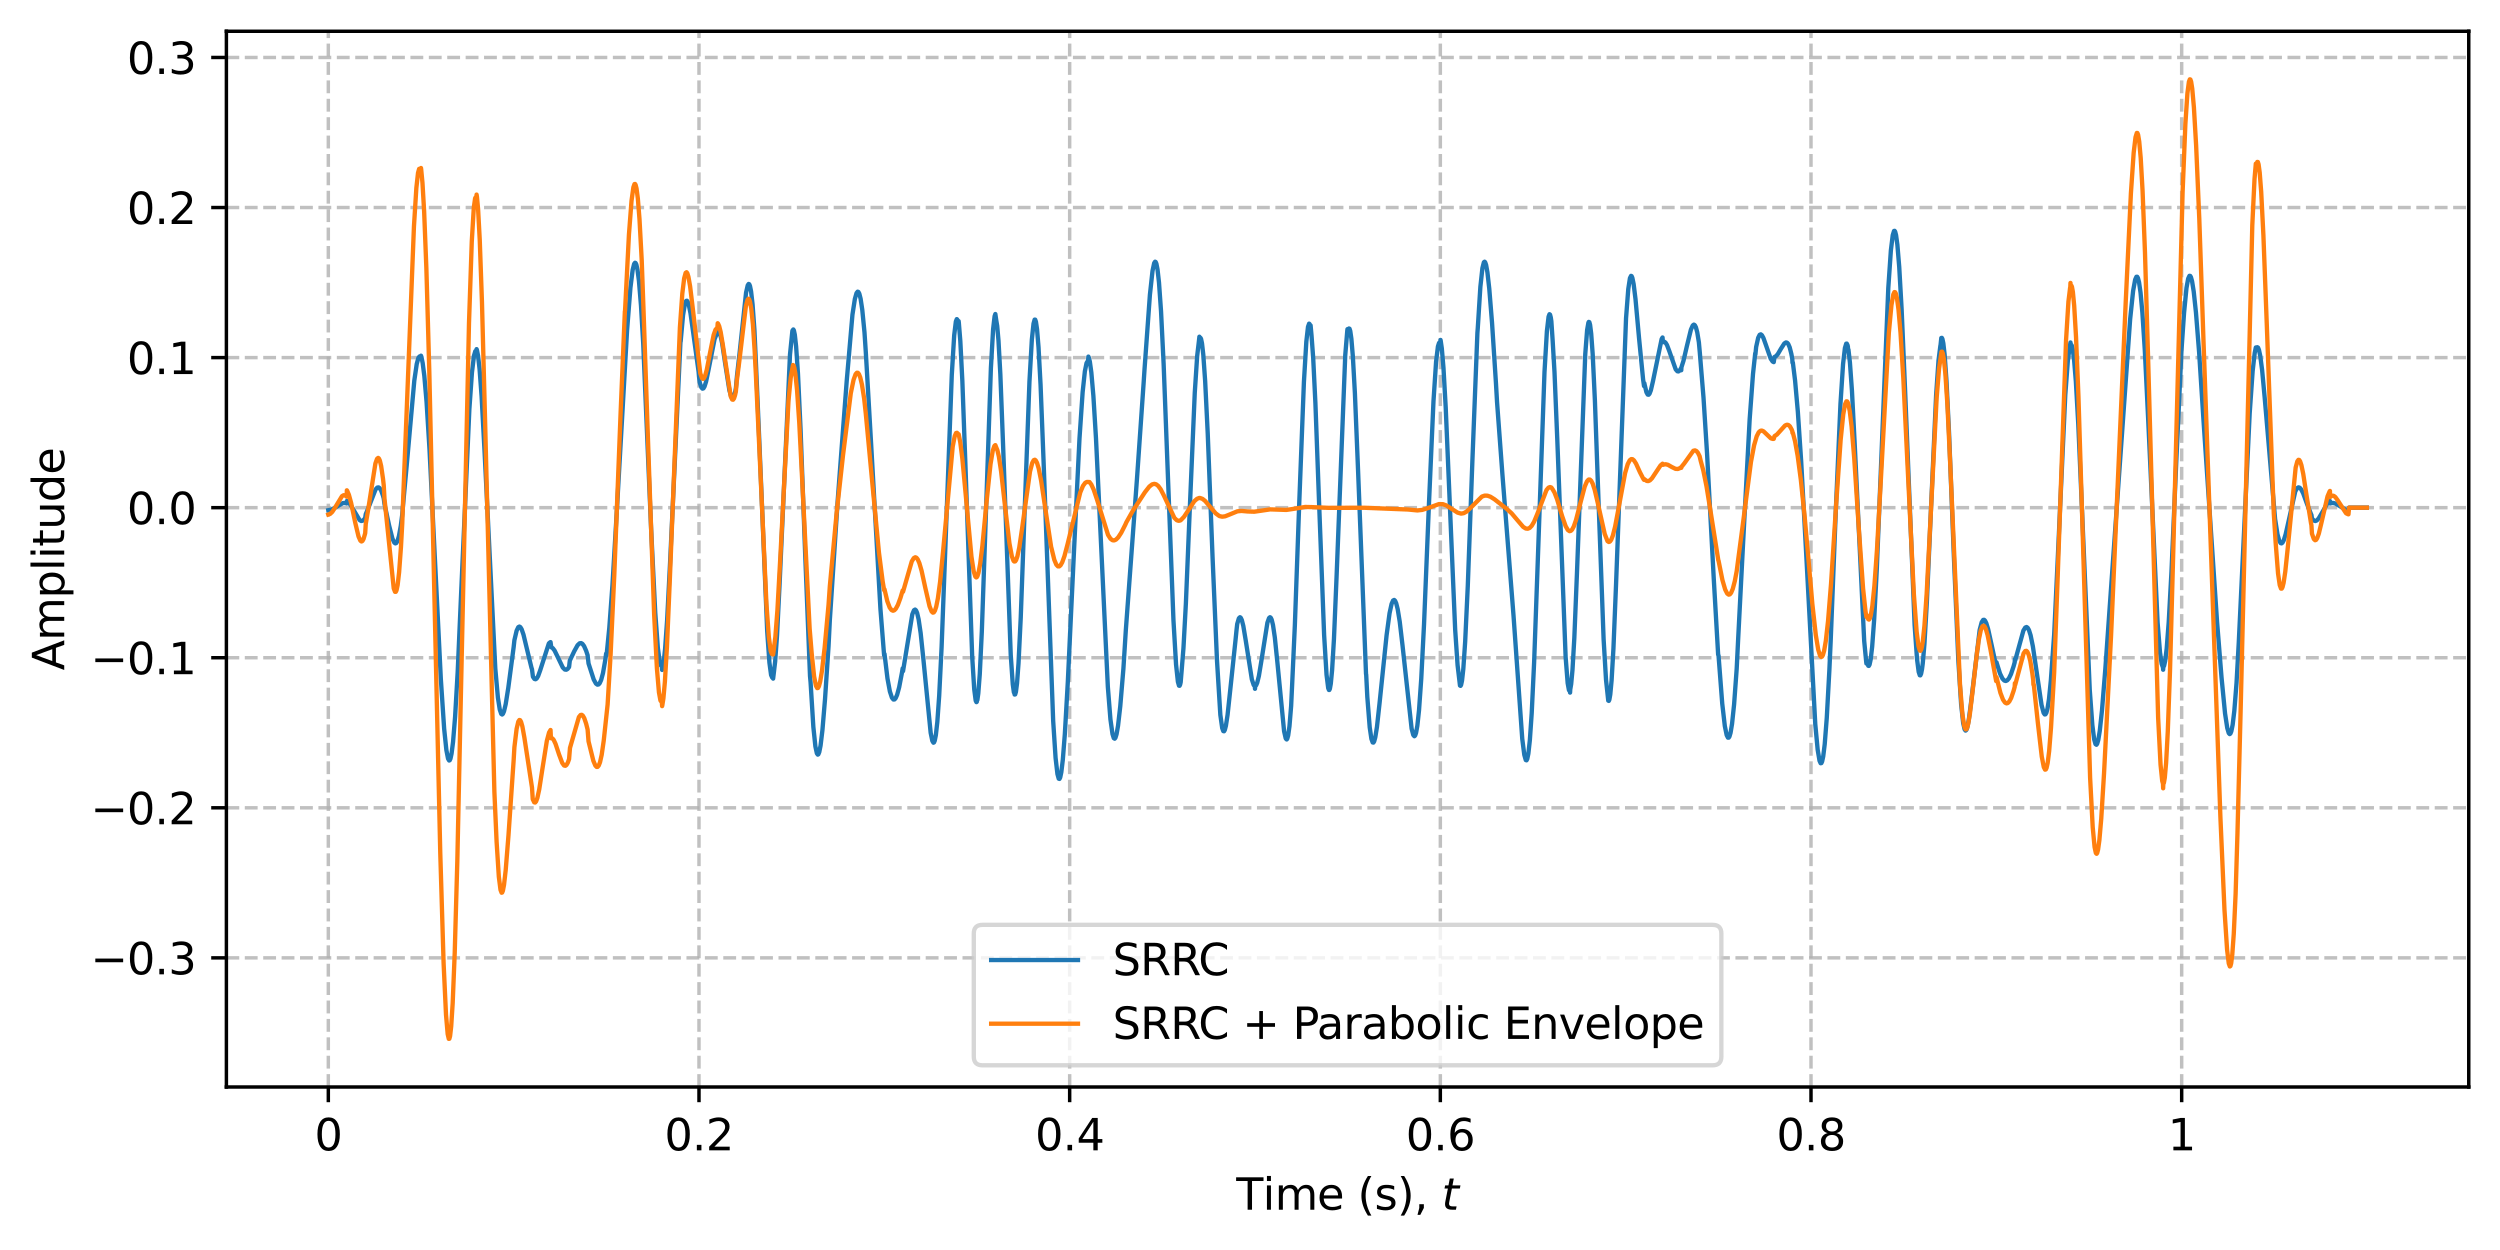 <?xml version="1.0" encoding="utf-8" standalone="no"?>
<!DOCTYPE svg PUBLIC "-//W3C//DTD SVG 1.1//EN"
  "http://www.w3.org/Graphics/SVG/1.1/DTD/svg11.dtd">
<svg xmlns:xlink="http://www.w3.org/1999/xlink" width="576pt" height="288pt" viewBox="0 0 576 288" xmlns="http://www.w3.org/2000/svg" version="1.1">
 <defs>
  <style type="text/css">*{stroke-linejoin: round; stroke-linecap: butt}</style>
 </defs>
 <g id="figure_1">
  <g id="patch_1">
   <path d="M 0 288 
L 576 288 
L 576 0 
L 0 0 
z
" style="fill: #ffffff"/>
  </g>
  <g id="axes_1">
   <g id="patch_2">
    <path d="M 52.161 250.444 
L 568.8 250.444 
L 568.8 7.2 
L 52.161 7.2 
z
" style="fill: #ffffff"/>
   </g>
   <g id="matplotlib.axis_1">
    <g id="xtick_1">
     <g id="line2d_1">
      <path d="M 75.645 250.444 
L 75.645 7.2 
" clip-path="url(#pba2236eebc)" style="fill: none; stroke-dasharray: 2.96,1.28; stroke-dashoffset: 0; stroke: #b0b0b0; stroke-opacity: 0.8; stroke-width: 0.8"/>
     </g>
     <g id="line2d_2">
      <defs>
       <path id="m4a0857c664" d="M 0 0 
L 0 3.5 
" style="stroke: #000000; stroke-width: 0.8"/>
      </defs>
      <g>
       <use xlink:href="#m4a0857c664" x="75.645" y="250.444" style="stroke: #000000; stroke-width: 0.8"/>
      </g>
     </g>
     <g id="text_1">
      <!-- 0 -->
      <g transform="translate(72.463 265.042) scale(0.1 -0.1)">
       <defs>
        <path id="DejaVuSans-30" d="M 2034 4250 
Q 1547 4250 1301 3770 
Q 1056 3291 1056 2328 
Q 1056 1369 1301 889 
Q 1547 409 2034 409 
Q 2525 409 2770 889 
Q 3016 1369 3016 2328 
Q 3016 3291 2770 3770 
Q 2525 4250 2034 4250 
z
M 2034 4750 
Q 2819 4750 3233 4129 
Q 3647 3509 3647 2328 
Q 3647 1150 3233 529 
Q 2819 -91 2034 -91 
Q 1250 -91 836 529 
Q 422 1150 422 2328 
Q 422 3509 836 4129 
Q 1250 4750 2034 4750 
z
" transform="scale(0.016)"/>
       </defs>
       <use xlink:href="#DejaVuSans-30"/>
      </g>
     </g>
    </g>
    <g id="xtick_2">
     <g id="line2d_3">
      <path d="M 161.047 250.444 
L 161.047 7.2 
" clip-path="url(#pba2236eebc)" style="fill: none; stroke-dasharray: 2.96,1.28; stroke-dashoffset: 0; stroke: #b0b0b0; stroke-opacity: 0.8; stroke-width: 0.8"/>
     </g>
     <g id="line2d_4">
      <g>
       <use xlink:href="#m4a0857c664" x="161.047" y="250.444" style="stroke: #000000; stroke-width: 0.8"/>
      </g>
     </g>
     <g id="text_2">
      <!-- 0.2 -->
      <g transform="translate(153.096 265.042) scale(0.1 -0.1)">
       <defs>
        <path id="DejaVuSans-2e" d="M 684 794 
L 1344 794 
L 1344 0 
L 684 0 
L 684 794 
z
" transform="scale(0.016)"/>
        <path id="DejaVuSans-32" d="M 1228 531 
L 3431 531 
L 3431 0 
L 469 0 
L 469 531 
Q 828 903 1448 1529 
Q 2069 2156 2228 2338 
Q 2531 2678 2651 2914 
Q 2772 3150 2772 3378 
Q 2772 3750 2511 3984 
Q 2250 4219 1831 4219 
Q 1534 4219 1204 4116 
Q 875 4013 500 3803 
L 500 4441 
Q 881 4594 1212 4672 
Q 1544 4750 1819 4750 
Q 2544 4750 2975 4387 
Q 3406 4025 3406 3419 
Q 3406 3131 3298 2873 
Q 3191 2616 2906 2266 
Q 2828 2175 2409 1742 
Q 1991 1309 1228 531 
z
" transform="scale(0.016)"/>
       </defs>
       <use xlink:href="#DejaVuSans-30"/>
       <use xlink:href="#DejaVuSans-2e" transform="translate(63.623 0)"/>
       <use xlink:href="#DejaVuSans-32" transform="translate(95.41 0)"/>
      </g>
     </g>
    </g>
    <g id="xtick_3">
     <g id="line2d_5">
      <path d="M 246.45 250.444 
L 246.45 7.2 
" clip-path="url(#pba2236eebc)" style="fill: none; stroke-dasharray: 2.96,1.28; stroke-dashoffset: 0; stroke: #b0b0b0; stroke-opacity: 0.8; stroke-width: 0.8"/>
     </g>
     <g id="line2d_6">
      <g>
       <use xlink:href="#m4a0857c664" x="246.45" y="250.444" style="stroke: #000000; stroke-width: 0.8"/>
      </g>
     </g>
     <g id="text_3">
      <!-- 0.4 -->
      <g transform="translate(238.498 265.042) scale(0.1 -0.1)">
       <defs>
        <path id="DejaVuSans-34" d="M 2419 4116 
L 825 1625 
L 2419 1625 
L 2419 4116 
z
M 2253 4666 
L 3047 4666 
L 3047 1625 
L 3713 1625 
L 3713 1100 
L 3047 1100 
L 3047 0 
L 2419 0 
L 2419 1100 
L 313 1100 
L 313 1709 
L 2253 4666 
z
" transform="scale(0.016)"/>
       </defs>
       <use xlink:href="#DejaVuSans-30"/>
       <use xlink:href="#DejaVuSans-2e" transform="translate(63.623 0)"/>
       <use xlink:href="#DejaVuSans-34" transform="translate(95.41 0)"/>
      </g>
     </g>
    </g>
    <g id="xtick_4">
     <g id="line2d_7">
      <path d="M 331.852 250.444 
L 331.852 7.2 
" clip-path="url(#pba2236eebc)" style="fill: none; stroke-dasharray: 2.96,1.28; stroke-dashoffset: 0; stroke: #b0b0b0; stroke-opacity: 0.8; stroke-width: 0.8"/>
     </g>
     <g id="line2d_8">
      <g>
       <use xlink:href="#m4a0857c664" x="331.852" y="250.444" style="stroke: #000000; stroke-width: 0.8"/>
      </g>
     </g>
     <g id="text_4">
      <!-- 0.6 -->
      <g transform="translate(323.901 265.042) scale(0.1 -0.1)">
       <defs>
        <path id="DejaVuSans-36" d="M 2113 2584 
Q 1688 2584 1439 2293 
Q 1191 2003 1191 1497 
Q 1191 994 1439 701 
Q 1688 409 2113 409 
Q 2538 409 2786 701 
Q 3034 994 3034 1497 
Q 3034 2003 2786 2293 
Q 2538 2584 2113 2584 
z
M 3366 4563 
L 3366 3988 
Q 3128 4100 2886 4159 
Q 2644 4219 2406 4219 
Q 1781 4219 1451 3797 
Q 1122 3375 1075 2522 
Q 1259 2794 1537 2939 
Q 1816 3084 2150 3084 
Q 2853 3084 3261 2657 
Q 3669 2231 3669 1497 
Q 3669 778 3244 343 
Q 2819 -91 2113 -91 
Q 1303 -91 875 529 
Q 447 1150 447 2328 
Q 447 3434 972 4092 
Q 1497 4750 2381 4750 
Q 2619 4750 2861 4703 
Q 3103 4656 3366 4563 
z
" transform="scale(0.016)"/>
       </defs>
       <use xlink:href="#DejaVuSans-30"/>
       <use xlink:href="#DejaVuSans-2e" transform="translate(63.623 0)"/>
       <use xlink:href="#DejaVuSans-36" transform="translate(95.41 0)"/>
      </g>
     </g>
    </g>
    <g id="xtick_5">
     <g id="line2d_9">
      <path d="M 417.255 250.444 
L 417.255 7.2 
" clip-path="url(#pba2236eebc)" style="fill: none; stroke-dasharray: 2.96,1.28; stroke-dashoffset: 0; stroke: #b0b0b0; stroke-opacity: 0.8; stroke-width: 0.8"/>
     </g>
     <g id="line2d_10">
      <g>
       <use xlink:href="#m4a0857c664" x="417.255" y="250.444" style="stroke: #000000; stroke-width: 0.8"/>
      </g>
     </g>
     <g id="text_5">
      <!-- 0.8 -->
      <g transform="translate(409.304 265.042) scale(0.1 -0.1)">
       <defs>
        <path id="DejaVuSans-38" d="M 2034 2216 
Q 1584 2216 1326 1975 
Q 1069 1734 1069 1313 
Q 1069 891 1326 650 
Q 1584 409 2034 409 
Q 2484 409 2743 651 
Q 3003 894 3003 1313 
Q 3003 1734 2745 1975 
Q 2488 2216 2034 2216 
z
M 1403 2484 
Q 997 2584 770 2862 
Q 544 3141 544 3541 
Q 544 4100 942 4425 
Q 1341 4750 2034 4750 
Q 2731 4750 3128 4425 
Q 3525 4100 3525 3541 
Q 3525 3141 3298 2862 
Q 3072 2584 2669 2484 
Q 3125 2378 3379 2068 
Q 3634 1759 3634 1313 
Q 3634 634 3220 271 
Q 2806 -91 2034 -91 
Q 1263 -91 848 271 
Q 434 634 434 1313 
Q 434 1759 690 2068 
Q 947 2378 1403 2484 
z
M 1172 3481 
Q 1172 3119 1398 2916 
Q 1625 2713 2034 2713 
Q 2441 2713 2670 2916 
Q 2900 3119 2900 3481 
Q 2900 3844 2670 4047 
Q 2441 4250 2034 4250 
Q 1625 4250 1398 4047 
Q 1172 3844 1172 3481 
z
" transform="scale(0.016)"/>
       </defs>
       <use xlink:href="#DejaVuSans-30"/>
       <use xlink:href="#DejaVuSans-2e" transform="translate(63.623 0)"/>
       <use xlink:href="#DejaVuSans-38" transform="translate(95.41 0)"/>
      </g>
     </g>
    </g>
    <g id="xtick_6">
     <g id="line2d_11">
      <path d="M 502.658 250.444 
L 502.658 7.2 
" clip-path="url(#pba2236eebc)" style="fill: none; stroke-dasharray: 2.96,1.28; stroke-dashoffset: 0; stroke: #b0b0b0; stroke-opacity: 0.8; stroke-width: 0.8"/>
     </g>
     <g id="line2d_12">
      <g>
       <use xlink:href="#m4a0857c664" x="502.658" y="250.444" style="stroke: #000000; stroke-width: 0.8"/>
      </g>
     </g>
     <g id="text_6">
      <!-- 1 -->
      <g transform="translate(499.477 265.042) scale(0.1 -0.1)">
       <defs>
        <path id="DejaVuSans-31" d="M 794 531 
L 1825 531 
L 1825 4091 
L 703 3866 
L 703 4441 
L 1819 4666 
L 2450 4666 
L 2450 531 
L 3481 531 
L 3481 0 
L 794 0 
L 794 531 
z
" transform="scale(0.016)"/>
       </defs>
       <use xlink:href="#DejaVuSans-31"/>
      </g>
     </g>
    </g>
    <g id="text_7">
     <!-- Time (s), $t$ -->
     <g transform="translate(284.83 278.72) scale(0.1 -0.1)">
      <defs>
       <path id="DejaVuSans-54" d="M -19 4666 
L 3928 4666 
L 3928 4134 
L 2272 4134 
L 2272 0 
L 1638 0 
L 1638 4134 
L -19 4134 
L -19 4666 
z
" transform="scale(0.016)"/>
       <path id="DejaVuSans-69" d="M 603 3500 
L 1178 3500 
L 1178 0 
L 603 0 
L 603 3500 
z
M 603 4863 
L 1178 4863 
L 1178 4134 
L 603 4134 
L 603 4863 
z
" transform="scale(0.016)"/>
       <path id="DejaVuSans-6d" d="M 3328 2828 
Q 3544 3216 3844 3400 
Q 4144 3584 4550 3584 
Q 5097 3584 5394 3201 
Q 5691 2819 5691 2113 
L 5691 0 
L 5113 0 
L 5113 2094 
Q 5113 2597 4934 2840 
Q 4756 3084 4391 3084 
Q 3944 3084 3684 2787 
Q 3425 2491 3425 1978 
L 3425 0 
L 2847 0 
L 2847 2094 
Q 2847 2600 2669 2842 
Q 2491 3084 2119 3084 
Q 1678 3084 1418 2786 
Q 1159 2488 1159 1978 
L 1159 0 
L 581 0 
L 581 3500 
L 1159 3500 
L 1159 2956 
Q 1356 3278 1631 3431 
Q 1906 3584 2284 3584 
Q 2666 3584 2933 3390 
Q 3200 3197 3328 2828 
z
" transform="scale(0.016)"/>
       <path id="DejaVuSans-65" d="M 3597 1894 
L 3597 1613 
L 953 1613 
Q 991 1019 1311 708 
Q 1631 397 2203 397 
Q 2534 397 2845 478 
Q 3156 559 3463 722 
L 3463 178 
Q 3153 47 2828 -22 
Q 2503 -91 2169 -91 
Q 1331 -91 842 396 
Q 353 884 353 1716 
Q 353 2575 817 3079 
Q 1281 3584 2069 3584 
Q 2775 3584 3186 3129 
Q 3597 2675 3597 1894 
z
M 3022 2063 
Q 3016 2534 2758 2815 
Q 2500 3097 2075 3097 
Q 1594 3097 1305 2825 
Q 1016 2553 972 2059 
L 3022 2063 
z
" transform="scale(0.016)"/>
       <path id="DejaVuSans-20" transform="scale(0.016)"/>
       <path id="DejaVuSans-28" d="M 1984 4856 
Q 1566 4138 1362 3434 
Q 1159 2731 1159 2009 
Q 1159 1288 1364 580 
Q 1569 -128 1984 -844 
L 1484 -844 
Q 1016 -109 783 600 
Q 550 1309 550 2009 
Q 550 2706 781 3412 
Q 1013 4119 1484 4856 
L 1984 4856 
z
" transform="scale(0.016)"/>
       <path id="DejaVuSans-73" d="M 2834 3397 
L 2834 2853 
Q 2591 2978 2328 3040 
Q 2066 3103 1784 3103 
Q 1356 3103 1142 2972 
Q 928 2841 928 2578 
Q 928 2378 1081 2264 
Q 1234 2150 1697 2047 
L 1894 2003 
Q 2506 1872 2764 1633 
Q 3022 1394 3022 966 
Q 3022 478 2636 193 
Q 2250 -91 1575 -91 
Q 1294 -91 989 -36 
Q 684 19 347 128 
L 347 722 
Q 666 556 975 473 
Q 1284 391 1588 391 
Q 1994 391 2212 530 
Q 2431 669 2431 922 
Q 2431 1156 2273 1281 
Q 2116 1406 1581 1522 
L 1381 1569 
Q 847 1681 609 1914 
Q 372 2147 372 2553 
Q 372 3047 722 3315 
Q 1072 3584 1716 3584 
Q 2034 3584 2315 3537 
Q 2597 3491 2834 3397 
z
" transform="scale(0.016)"/>
       <path id="DejaVuSans-29" d="M 513 4856 
L 1013 4856 
Q 1481 4119 1714 3412 
Q 1947 2706 1947 2009 
Q 1947 1309 1714 600 
Q 1481 -109 1013 -844 
L 513 -844 
Q 928 -128 1133 580 
Q 1338 1288 1338 2009 
Q 1338 2731 1133 3434 
Q 928 4138 513 4856 
z
" transform="scale(0.016)"/>
       <path id="DejaVuSans-2c" d="M 750 794 
L 1409 794 
L 1409 256 
L 897 -744 
L 494 -744 
L 750 256 
L 750 794 
z
" transform="scale(0.016)"/>
       <path id="DejaVuSans-Oblique-74" d="M 2706 3500 
L 2619 3053 
L 1472 3053 
L 1100 1153 
Q 1081 1047 1072 975 
Q 1063 903 1063 863 
Q 1063 663 1183 572 
Q 1303 481 1569 481 
L 2150 481 
L 2053 0 
L 1503 0 
Q 991 0 739 200 
Q 488 400 488 806 
Q 488 878 497 964 
Q 506 1050 525 1153 
L 897 3053 
L 409 3053 
L 500 3500 
L 978 3500 
L 1172 4494 
L 1747 4494 
L 1556 3500 
L 2706 3500 
z
" transform="scale(0.016)"/>
      </defs>
      <use xlink:href="#DejaVuSans-54" transform="translate(0 0.016)"/>
      <use xlink:href="#DejaVuSans-69" transform="translate(61.084 0.016)"/>
      <use xlink:href="#DejaVuSans-6d" transform="translate(88.867 0.016)"/>
      <use xlink:href="#DejaVuSans-65" transform="translate(186.279 0.016)"/>
      <use xlink:href="#DejaVuSans-20" transform="translate(247.803 0.016)"/>
      <use xlink:href="#DejaVuSans-28" transform="translate(279.59 0.016)"/>
      <use xlink:href="#DejaVuSans-73" transform="translate(318.604 0.016)"/>
      <use xlink:href="#DejaVuSans-29" transform="translate(370.703 0.016)"/>
      <use xlink:href="#DejaVuSans-2c" transform="translate(409.717 0.016)"/>
      <use xlink:href="#DejaVuSans-20" transform="translate(441.504 0.016)"/>
      <use xlink:href="#DejaVuSans-Oblique-74" transform="translate(473.291 0.016)"/>
     </g>
    </g>
   </g>
   <g id="matplotlib.axis_2">
    <g id="ytick_1">
     <g id="line2d_13">
      <path d="M 52.161 220.689 
L 568.8 220.689 
" clip-path="url(#pba2236eebc)" style="fill: none; stroke-dasharray: 2.96,1.28; stroke-dashoffset: 0; stroke: #b0b0b0; stroke-opacity: 0.8; stroke-width: 0.8"/>
     </g>
     <g id="line2d_14">
      <defs>
       <path id="mca224f35ed" d="M 0 0 
L -3.5 0 
" style="stroke: #000000; stroke-width: 0.8"/>
      </defs>
      <g>
       <use xlink:href="#mca224f35ed" x="52.161" y="220.689" style="stroke: #000000; stroke-width: 0.8"/>
      </g>
     </g>
     <g id="text_8">
      <!-- −0.3 -->
      <g transform="translate(20.878 224.488) scale(0.1 -0.1)">
       <defs>
        <path id="DejaVuSans-2212" d="M 678 2272 
L 4684 2272 
L 4684 1741 
L 678 1741 
L 678 2272 
z
" transform="scale(0.016)"/>
        <path id="DejaVuSans-33" d="M 2597 2516 
Q 3050 2419 3304 2112 
Q 3559 1806 3559 1356 
Q 3559 666 3084 287 
Q 2609 -91 1734 -91 
Q 1441 -91 1130 -33 
Q 819 25 488 141 
L 488 750 
Q 750 597 1062 519 
Q 1375 441 1716 441 
Q 2309 441 2620 675 
Q 2931 909 2931 1356 
Q 2931 1769 2642 2001 
Q 2353 2234 1838 2234 
L 1294 2234 
L 1294 2753 
L 1863 2753 
Q 2328 2753 2575 2939 
Q 2822 3125 2822 3475 
Q 2822 3834 2567 4026 
Q 2313 4219 1838 4219 
Q 1578 4219 1281 4162 
Q 984 4106 628 3988 
L 628 4550 
Q 988 4650 1302 4700 
Q 1616 4750 1894 4750 
Q 2613 4750 3031 4423 
Q 3450 4097 3450 3541 
Q 3450 3153 3228 2886 
Q 3006 2619 2597 2516 
z
" transform="scale(0.016)"/>
       </defs>
       <use xlink:href="#DejaVuSans-2212"/>
       <use xlink:href="#DejaVuSans-30" transform="translate(83.789 0)"/>
       <use xlink:href="#DejaVuSans-2e" transform="translate(147.412 0)"/>
       <use xlink:href="#DejaVuSans-33" transform="translate(179.199 0)"/>
      </g>
     </g>
    </g>
    <g id="ytick_2">
     <g id="line2d_15">
      <path d="M 52.161 186.115 
L 568.8 186.115 
" clip-path="url(#pba2236eebc)" style="fill: none; stroke-dasharray: 2.96,1.28; stroke-dashoffset: 0; stroke: #b0b0b0; stroke-opacity: 0.8; stroke-width: 0.8"/>
     </g>
     <g id="line2d_16">
      <g>
       <use xlink:href="#mca224f35ed" x="52.161" y="186.115" style="stroke: #000000; stroke-width: 0.8"/>
      </g>
     </g>
     <g id="text_9">
      <!-- −0.2 -->
      <g transform="translate(20.878 189.914) scale(0.1 -0.1)">
       <use xlink:href="#DejaVuSans-2212"/>
       <use xlink:href="#DejaVuSans-30" transform="translate(83.789 0)"/>
       <use xlink:href="#DejaVuSans-2e" transform="translate(147.412 0)"/>
       <use xlink:href="#DejaVuSans-32" transform="translate(179.199 0)"/>
      </g>
     </g>
    </g>
    <g id="ytick_3">
     <g id="line2d_17">
      <path d="M 52.161 151.54 
L 568.8 151.54 
" clip-path="url(#pba2236eebc)" style="fill: none; stroke-dasharray: 2.96,1.28; stroke-dashoffset: 0; stroke: #b0b0b0; stroke-opacity: 0.8; stroke-width: 0.8"/>
     </g>
     <g id="line2d_18">
      <g>
       <use xlink:href="#mca224f35ed" x="52.161" y="151.54" style="stroke: #000000; stroke-width: 0.8"/>
      </g>
     </g>
     <g id="text_10">
      <!-- −0.1 -->
      <g transform="translate(20.878 155.34) scale(0.1 -0.1)">
       <use xlink:href="#DejaVuSans-2212"/>
       <use xlink:href="#DejaVuSans-30" transform="translate(83.789 0)"/>
       <use xlink:href="#DejaVuSans-2e" transform="translate(147.412 0)"/>
       <use xlink:href="#DejaVuSans-31" transform="translate(179.199 0)"/>
      </g>
     </g>
    </g>
    <g id="ytick_4">
     <g id="line2d_19">
      <path d="M 52.161 116.966 
L 568.8 116.966 
" clip-path="url(#pba2236eebc)" style="fill: none; stroke-dasharray: 2.96,1.28; stroke-dashoffset: 0; stroke: #b0b0b0; stroke-opacity: 0.8; stroke-width: 0.8"/>
     </g>
     <g id="line2d_20">
      <g>
       <use xlink:href="#mca224f35ed" x="52.161" y="116.966" style="stroke: #000000; stroke-width: 0.8"/>
      </g>
     </g>
     <g id="text_11">
      <!-- 0.0 -->
      <g transform="translate(29.258 120.765) scale(0.1 -0.1)">
       <use xlink:href="#DejaVuSans-30"/>
       <use xlink:href="#DejaVuSans-2e" transform="translate(63.623 0)"/>
       <use xlink:href="#DejaVuSans-30" transform="translate(95.41 0)"/>
      </g>
     </g>
    </g>
    <g id="ytick_5">
     <g id="line2d_21">
      <path d="M 52.161 82.392 
L 568.8 82.392 
" clip-path="url(#pba2236eebc)" style="fill: none; stroke-dasharray: 2.96,1.28; stroke-dashoffset: 0; stroke: #b0b0b0; stroke-opacity: 0.8; stroke-width: 0.8"/>
     </g>
     <g id="line2d_22">
      <g>
       <use xlink:href="#mca224f35ed" x="52.161" y="82.392" style="stroke: #000000; stroke-width: 0.8"/>
      </g>
     </g>
     <g id="text_12">
      <!-- 0.1 -->
      <g transform="translate(29.258 86.191) scale(0.1 -0.1)">
       <use xlink:href="#DejaVuSans-30"/>
       <use xlink:href="#DejaVuSans-2e" transform="translate(63.623 0)"/>
       <use xlink:href="#DejaVuSans-31" transform="translate(95.41 0)"/>
      </g>
     </g>
    </g>
    <g id="ytick_6">
     <g id="line2d_23">
      <path d="M 52.161 47.817 
L 568.8 47.817 
" clip-path="url(#pba2236eebc)" style="fill: none; stroke-dasharray: 2.96,1.28; stroke-dashoffset: 0; stroke: #b0b0b0; stroke-opacity: 0.8; stroke-width: 0.8"/>
     </g>
     <g id="line2d_24">
      <g>
       <use xlink:href="#mca224f35ed" x="52.161" y="47.817" style="stroke: #000000; stroke-width: 0.8"/>
      </g>
     </g>
     <g id="text_13">
      <!-- 0.2 -->
      <g transform="translate(29.258 51.617) scale(0.1 -0.1)">
       <use xlink:href="#DejaVuSans-30"/>
       <use xlink:href="#DejaVuSans-2e" transform="translate(63.623 0)"/>
       <use xlink:href="#DejaVuSans-32" transform="translate(95.41 0)"/>
      </g>
     </g>
    </g>
    <g id="ytick_7">
     <g id="line2d_25">
      <path d="M 52.161 13.243 
L 568.8 13.243 
" clip-path="url(#pba2236eebc)" style="fill: none; stroke-dasharray: 2.96,1.28; stroke-dashoffset: 0; stroke: #b0b0b0; stroke-opacity: 0.8; stroke-width: 0.8"/>
     </g>
     <g id="line2d_26">
      <g>
       <use xlink:href="#mca224f35ed" x="52.161" y="13.243" style="stroke: #000000; stroke-width: 0.8"/>
      </g>
     </g>
     <g id="text_14">
      <!-- 0.3 -->
      <g transform="translate(29.258 17.042) scale(0.1 -0.1)">
       <use xlink:href="#DejaVuSans-30"/>
       <use xlink:href="#DejaVuSans-2e" transform="translate(63.623 0)"/>
       <use xlink:href="#DejaVuSans-33" transform="translate(95.41 0)"/>
      </g>
     </g>
    </g>
    <g id="text_15">
     <!-- Amplitude -->
     <g transform="translate(14.798 154.445) rotate(-90) scale(0.1 -0.1)">
      <defs>
       <path id="DejaVuSans-41" d="M 2188 4044 
L 1331 1722 
L 3047 1722 
L 2188 4044 
z
M 1831 4666 
L 2547 4666 
L 4325 0 
L 3669 0 
L 3244 1197 
L 1141 1197 
L 716 0 
L 50 0 
L 1831 4666 
z
" transform="scale(0.016)"/>
       <path id="DejaVuSans-70" d="M 1159 525 
L 1159 -1331 
L 581 -1331 
L 581 3500 
L 1159 3500 
L 1159 2969 
Q 1341 3281 1617 3432 
Q 1894 3584 2278 3584 
Q 2916 3584 3314 3078 
Q 3713 2572 3713 1747 
Q 3713 922 3314 415 
Q 2916 -91 2278 -91 
Q 1894 -91 1617 61 
Q 1341 213 1159 525 
z
M 3116 1747 
Q 3116 2381 2855 2742 
Q 2594 3103 2138 3103 
Q 1681 3103 1420 2742 
Q 1159 2381 1159 1747 
Q 1159 1113 1420 752 
Q 1681 391 2138 391 
Q 2594 391 2855 752 
Q 3116 1113 3116 1747 
z
" transform="scale(0.016)"/>
       <path id="DejaVuSans-6c" d="M 603 4863 
L 1178 4863 
L 1178 0 
L 603 0 
L 603 4863 
z
" transform="scale(0.016)"/>
       <path id="DejaVuSans-74" d="M 1172 4494 
L 1172 3500 
L 2356 3500 
L 2356 3053 
L 1172 3053 
L 1172 1153 
Q 1172 725 1289 603 
Q 1406 481 1766 481 
L 2356 481 
L 2356 0 
L 1766 0 
Q 1100 0 847 248 
Q 594 497 594 1153 
L 594 3053 
L 172 3053 
L 172 3500 
L 594 3500 
L 594 4494 
L 1172 4494 
z
" transform="scale(0.016)"/>
       <path id="DejaVuSans-75" d="M 544 1381 
L 544 3500 
L 1119 3500 
L 1119 1403 
Q 1119 906 1312 657 
Q 1506 409 1894 409 
Q 2359 409 2629 706 
Q 2900 1003 2900 1516 
L 2900 3500 
L 3475 3500 
L 3475 0 
L 2900 0 
L 2900 538 
Q 2691 219 2414 64 
Q 2138 -91 1772 -91 
Q 1169 -91 856 284 
Q 544 659 544 1381 
z
M 1991 3584 
L 1991 3584 
z
" transform="scale(0.016)"/>
       <path id="DejaVuSans-64" d="M 2906 2969 
L 2906 4863 
L 3481 4863 
L 3481 0 
L 2906 0 
L 2906 525 
Q 2725 213 2448 61 
Q 2172 -91 1784 -91 
Q 1150 -91 751 415 
Q 353 922 353 1747 
Q 353 2572 751 3078 
Q 1150 3584 1784 3584 
Q 2172 3584 2448 3432 
Q 2725 3281 2906 2969 
z
M 947 1747 
Q 947 1113 1208 752 
Q 1469 391 1925 391 
Q 2381 391 2643 752 
Q 2906 1113 2906 1747 
Q 2906 2381 2643 2742 
Q 2381 3103 1925 3103 
Q 1469 3103 1208 2742 
Q 947 2381 947 1747 
z
" transform="scale(0.016)"/>
      </defs>
      <use xlink:href="#DejaVuSans-41"/>
      <use xlink:href="#DejaVuSans-6d" transform="translate(68.408 0)"/>
      <use xlink:href="#DejaVuSans-70" transform="translate(165.82 0)"/>
      <use xlink:href="#DejaVuSans-6c" transform="translate(229.297 0)"/>
      <use xlink:href="#DejaVuSans-69" transform="translate(257.08 0)"/>
      <use xlink:href="#DejaVuSans-74" transform="translate(284.863 0)"/>
      <use xlink:href="#DejaVuSans-75" transform="translate(324.072 0)"/>
      <use xlink:href="#DejaVuSans-64" transform="translate(387.451 0)"/>
      <use xlink:href="#DejaVuSans-65" transform="translate(450.928 0)"/>
     </g>
    </g>
   </g>
   <g id="line2d_27">
    <path d="M 75.645 117.553 
L 76.328 117.421 
L 77.096 117.023 
L 79.018 115.895 
L 79.573 115.896 
L 79.872 115.999 
L 79.915 115.433 
L 80 115.483 
L 80.47 115.922 
L 81.068 116.831 
L 82.861 119.845 
L 83.245 120.039 
L 83.587 119.963 
L 83.929 119.632 
L 84.142 119.296 
L 84.27 118.465 
L 84.911 116.918 
L 86.533 112.761 
L 86.918 112.342 
L 87.217 112.293 
L 87.473 112.464 
L 87.814 113.014 
L 88.241 114.206 
L 88.412 114.829 
L 88.583 116.104 
L 89.651 121.08 
L 90.419 124.105 
L 90.846 125.022 
L 91.102 125.198 
L 91.316 125.1 
L 91.572 124.663 
L 91.914 123.511 
L 92.341 121.137 
L 92.682 118.514 
L 92.896 115.998 
L 93.707 107.216 
L 95.458 87.679 
L 96.013 83.874 
L 96.397 82.455 
L 96.654 82.135 
L 96.824 82.216 
L 96.952 82.436 
L 96.995 81.952 
L 97.081 82.21 
L 97.38 83.626 
L 97.764 86.617 
L 98.276 92.569 
L 98.959 103.558 
L 99.942 123.511 
L 101.564 156.389 
L 102.333 167.901 
L 102.845 172.825 
L 103.23 174.795 
L 103.486 175.224 
L 103.614 175.164 
L 103.785 174.798 
L 104.041 173.631 
L 104.383 170.932 
L 104.852 165.176 
L 105.45 154.8 
L 106.219 137.278 
L 108.14 94.308 
L 108.738 85.803 
L 109.208 81.946 
L 109.507 80.917 
L 109.677 80.841 
L 109.763 80.943 
L 109.806 80.441 
L 109.891 80.686 
L 110.147 81.987 
L 110.489 84.999 
L 110.959 91.307 
L 111.642 104.025 
L 114.118 154.061 
L 114.716 160.728 
L 115.143 163.471 
L 115.485 164.485 
L 115.698 164.622 
L 115.869 164.478 
L 116.125 163.879 
L 116.51 162.246 
L 117.108 158.479 
L 118.346 149.086 
L 118.517 147.508 
L 119.029 145.313 
L 119.413 144.502 
L 119.67 144.363 
L 119.883 144.48 
L 120.182 144.968 
L 120.609 146.214 
L 121.292 149.055 
L 122.445 153.823 
L 122.573 154.211 
L 122.787 155.921 
L 123.128 156.421 
L 123.385 156.501 
L 123.641 156.335 
L 123.982 155.769 
L 124.452 154.47 
L 126.459 148.23 
L 126.801 147.95 
L 126.843 147.941 
L 127.014 149.125 
L 127.356 149.331 
L 127.783 149.899 
L 128.423 151.208 
L 129.662 153.791 
L 130.131 154.257 
L 130.473 154.304 
L 130.772 154.129 
L 131.114 153.685 
L 131.284 152.207 
L 132.309 150.038 
L 133.078 148.655 
L 133.548 148.216 
L 133.889 148.169 
L 134.188 148.34 
L 134.572 148.858 
L 135.042 149.928 
L 135.384 150.966 
L 135.597 152.862 
L 136.793 156.559 
L 137.305 157.496 
L 137.647 157.746 
L 137.903 157.698 
L 138.159 157.424 
L 138.501 156.68 
L 138.928 155.09 
L 139.44 152.149 
L 139.654 150.579 
L 139.697 150.828 
L 139.739 151.067 
L 139.782 150.71 
L 140.38 144.667 
L 141.106 134.87 
L 142.088 118.195 
L 144.479 76.081 
L 145.248 66.311 
L 145.76 62.216 
L 146.102 60.816 
L 146.315 60.537 
L 146.443 60.599 
L 146.614 60.956 
L 146.87 62.09 
L 147.212 64.725 
L 147.682 70.402 
L 148.194 79.08 
L 148.578 88.137 
L 150.03 122.165 
L 150.97 141.167 
L 151.567 149.245 
L 151.995 152.472 
L 152.293 153.35 
L 152.422 153.369 
L 152.464 153.328 
L 152.55 154.347 
L 152.635 154.092 
L 152.891 152.725 
L 153.233 149.555 
L 153.703 142.921 
L 154.386 129.61 
L 156.777 78.708 
L 156.82 78.7 
L 157.375 72.605 
L 157.802 70.048 
L 158.101 69.331 
L 158.272 69.291 
L 158.442 69.5 
L 158.699 70.237 
L 159.083 72.14 
L 159.723 76.703 
L 160.962 85.696 
L 161.047 86.738 
L 161.218 88.121 
L 161.602 89.281 
L 161.859 89.552 
L 162.072 89.477 
L 162.328 89.046 
L 162.67 87.963 
L 163.225 85.293 
L 164.634 78.141 
L 165.018 77.213 
L 165.275 76.996 
L 165.36 75.825 
L 165.445 75.872 
L 165.659 76.183 
L 165.958 77.065 
L 166.385 79.117 
L 167.111 83.96 
L 168.05 89.911 
L 168.477 91.397 
L 168.733 91.718 
L 168.904 91.664 
L 169.118 91.284 
L 169.417 90.161 
L 169.545 89.474 
L 169.801 86.596 
L 170.399 81.343 
L 171.893 67.42 
L 172.278 65.732 
L 172.491 65.425 
L 172.619 65.485 
L 172.79 65.867 
L 173.046 67.12 
L 173.388 70.111 
L 173.815 75.974 
L 174.156 83.392 
L 174.925 101.16 
L 176.761 145.439 
L 177.274 152.673 
L 177.658 155.532 
L 177.914 156.111 
L 178.042 155.994 
L 178.085 155.896 
L 178.128 156.354 
L 178.299 154.946 
L 178.597 152.394 
L 179.024 146.466 
L 179.622 134.483 
L 182.014 81.687 
L 182.569 76.192 
L 182.782 75.909 
L 182.91 76.123 
L 183.124 77.115 
L 183.423 79.801 
L 183.85 86.073 
L 184.448 98.827 
L 185.515 127.795 
L 186.625 155.755 
L 186.753 157.164 
L 187.394 167.47 
L 187.864 171.975 
L 188.205 173.569 
L 188.419 173.865 
L 188.547 173.793 
L 188.76 173.276 
L 189.059 171.773 
L 189.486 168.231 
L 190.084 161.098 
L 190.895 148.881 
L 191.194 142.872 
L 193.03 114.939 
L 195.08 87.791 
L 196.404 72.499 
L 196.959 68.895 
L 197.343 67.531 
L 197.6 67.205 
L 197.77 67.263 
L 197.984 67.657 
L 198.283 68.821 
L 198.667 71.379 
L 199.179 76.594 
L 199.478 81.107 
L 199.735 85.491 
L 200.717 102.491 
L 202.852 140.303 
L 203.663 150.538 
L 203.706 150.981 
L 203.749 150.828 
L 203.791 150.665 
L 204.474 156.32 
L 205.03 159.319 
L 205.499 160.747 
L 205.841 161.166 
L 206.097 161.151 
L 206.353 160.865 
L 206.695 160.088 
L 207.165 158.357 
L 207.805 155.011 
L 207.976 153.982 
L 208.019 154.305 
L 208.061 154.626 
L 208.104 154.355 
L 210.196 141.54 
L 210.581 140.604 
L 210.837 140.446 
L 211.05 140.625 
L 211.307 141.227 
L 211.648 142.69 
L 212.118 145.87 
L 212.758 151.983 
L 214.424 168.833 
L 214.808 170.696 
L 215.064 171.118 
L 215.192 171.052 
L 215.363 170.655 
L 215.619 169.369 
L 215.961 166.308 
L 216.388 160.303 
L 216.943 149.107 
L 217.755 127.631 
L 219.292 86.347 
L 219.847 77.242 
L 220.231 74.065 
L 220.445 73.527 
L 220.573 73.638 
L 220.744 74.294 
L 220.786 74.548 
L 220.829 74.251 
L 220.872 73.99 
L 220.914 74.353 
L 221.256 78.561 
L 221.726 87.785 
L 222.409 106.454 
L 223.989 151.247 
L 224.459 158.787 
L 224.8 161.425 
L 224.971 161.773 
L 225.056 161.698 
L 225.099 161.012 
L 225.185 161.282 
L 225.398 159.773 
L 225.74 155.321 
L 226.209 145.567 
L 226.935 124.715 
L 228.302 84.786 
L 228.814 75.829 
L 229.156 72.86 
L 229.327 72.356 
L 229.54 73.822 
L 229.754 75.104 
L 230.053 78.498 
L 230.48 86.269 
L 231.12 102.824 
L 232.871 150.864 
L 233.341 157.654 
L 233.597 159.527 
L 233.639 159.12 
L 233.768 160.023 
L 233.896 159.992 
L 234.066 159.417 
L 234.323 157.434 
L 234.664 152.824 
L 235.177 142.316 
L 235.988 120.088 
L 237.184 87.929 
L 237.739 78.238 
L 238.123 74.568 
L 238.379 73.643 
L 238.507 73.645 
L 238.678 74.13 
L 238.934 75.871 
L 239.276 79.999 
L 239.746 88.675 
L 240.429 105.986 
L 242.649 166.074 
L 243.205 174.617 
L 243.632 178.33 
L 243.93 179.405 
L 244.101 179.464 
L 244.272 179.13 
L 244.528 177.92 
L 244.87 175.066 
L 245.34 169.101 
L 246.023 157.146 
L 247.56 124.608 
L 248.713 101.056 
L 249.439 90.362 
L 249.951 85.561 
L 250.336 83.656 
L 250.592 83.233 
L 250.677 83.244 
L 250.763 82.159 
L 250.848 82.331 
L 251.104 83.344 
L 251.446 85.83 
L 251.916 91.235 
L 252.513 100.974 
L 253.453 120.557 
L 255.246 158.244 
L 255.844 165.741 
L 256.314 169.105 
L 256.613 170.061 
L 256.826 170.194 
L 256.997 169.983 
L 257.253 169.167 
L 257.595 167.219 
L 258.107 162.735 
L 258.833 154.062 
L 259.388 145.204 
L 261.95 110.434 
L 263.488 88.28 
L 263.701 85.044 
L 264.94 67.901 
L 265.537 62.433 
L 265.922 60.615 
L 266.135 60.297 
L 266.263 60.363 
L 266.434 60.763 
L 266.69 62.055 
L 267.032 65.098 
L 267.502 71.716 
L 268.099 83.831 
L 268.996 107.334 
L 270.363 142.886 
L 270.96 153.097 
L 271.387 157.079 
L 271.644 157.984 
L 271.772 158.006 
L 271.9 157.74 
L 272.028 157.188 
L 272.284 154.092 
L 272.668 149.338 
L 273.224 139.091 
L 274.12 117.375 
L 275.273 90.504 
L 275.828 82.015 
L 276.213 78.737 
L 276.341 77.578 
L 276.469 77.869 
L 276.597 77.843 
L 276.725 78.087 
L 276.939 79.092 
L 277.237 81.718 
L 277.664 87.755 
L 278.262 99.917 
L 279.373 128.363 
L 280.397 152.215 
L 281.166 164.711 
L 281.593 167.74 
L 281.849 168.447 
L 282.02 168.485 
L 282.191 168.2 
L 282.447 167.222 
L 282.831 164.717 
L 283.472 158.74 
L 284.71 147.026 
L 284.881 145.302 
L 285.052 143.771 
L 285.436 142.453 
L 285.692 142.207 
L 285.863 142.316 
L 286.119 142.864 
L 286.461 144.226 
L 287.016 147.562 
L 288.425 156.525 
L 288.852 157.833 
L 289.108 158.107 
L 289.151 158.701 
L 289.194 158.107 
L 289.407 157.907 
L 289.664 157.306 
L 290.048 155.735 
L 290.603 152.379 
L 292.012 143.463 
L 292.396 142.376 
L 292.61 142.207 
L 292.781 142.316 
L 292.994 142.766 
L 293.293 143.987 
L 293.72 146.873 
L 294.318 152.707 
L 295.855 168.48 
L 296.24 170.165 
L 296.453 170.373 
L 296.581 170.218 
L 296.795 169.465 
L 297.094 167.322 
L 297.478 162.65 
L 297.734 157.188 
L 298.332 144.106 
L 299.357 115.607 
L 300.424 87.975 
L 300.979 78.69 
L 301.364 75.298 
L 301.62 74.569 
L 301.748 74.677 
L 301.919 75.311 
L 301.962 74.969 
L 302.175 77.305 
L 302.559 82.5 
L 303.072 92.979 
L 303.926 116.124 
L 305.079 146.357 
L 305.634 155.461 
L 306.018 158.537 
L 306.189 158.972 
L 306.232 158.402 
L 306.274 158.972 
L 306.402 158.701 
L 306.616 157.522 
L 306.915 154.399 
L 307.342 147.229 
L 307.94 133.006 
L 309.947 81.8 
L 310.416 76.154 
L 310.459 75.838 
L 310.502 76.143 
L 310.545 76.482 
L 310.587 76.266 
L 310.801 75.685 
L 310.929 75.735 
L 311.1 76.266 
L 311.356 78.036 
L 311.697 82.12 
L 312.167 90.57 
L 312.893 108.292 
L 314.729 155.254 
L 314.772 155.485 
L 315.028 160.566 
L 315.583 167.594 
L 315.968 170.228 
L 316.266 171.061 
L 316.437 171.09 
L 316.608 170.817 
L 316.864 169.888 
L 317.249 167.493 
L 317.846 162.044 
L 319.469 146.357 
L 320.152 141.293 
L 320.622 139.14 
L 320.964 138.36 
L 321.22 138.229 
L 321.433 138.42 
L 321.69 139.006 
L 322.031 140.372 
L 322.501 143.256 
L 323.141 148.717 
L 325.234 167.872 
L 325.618 169.342 
L 325.874 169.626 
L 326.045 169.47 
L 326.259 168.861 
L 326.558 167.201 
L 326.942 163.636 
L 327.454 156.406 
L 328.095 143.862 
L 329.205 116.7 
L 330.273 92.451 
L 330.87 83.374 
L 331.297 79.825 
L 331.554 79.009 
L 331.682 78.981 
L 331.81 79.208 
L 331.895 78.326 
L 331.938 78.517 
L 332.194 80.275 
L 332.578 84.793 
L 333.091 93.872 
L 333.902 113.005 
L 335.269 145.049 
L 335.824 153.224 
L 336.379 157.949 
L 336.507 158.023 
L 336.635 157.809 
L 336.849 156.818 
L 337.147 154.131 
L 337.574 147.859 
L 338.172 135.105 
L 339.24 106.137 
L 340.393 76.711 
L 340.478 75.602 
L 341.076 66.095 
L 341.546 61.781 
L 341.887 60.429 
L 342.058 60.297 
L 342.186 60.425 
L 342.4 61.051 
L 342.699 62.726 
L 343.126 66.503 
L 343.766 74.401 
L 344.663 88.218 
L 344.919 92.642 
L 346.157 109.336 
L 348.72 141.923 
L 350.726 170.228 
L 351.196 173.906 
L 351.538 175.112 
L 351.709 175.179 
L 351.879 174.862 
L 352.136 173.633 
L 352.477 170.54 
L 352.904 164.336 
L 353.459 152.668 
L 354.271 130.177 
L 355.851 85.723 
L 356.406 76.277 
L 356.79 72.972 
L 357.004 72.397 
L 357.132 72.496 
L 357.302 73.145 
L 357.431 74.018 
L 357.729 78.442 
L 358.156 85.733 
L 358.797 101.249 
L 360.719 151.357 
L 361.188 157.386 
L 361.487 159.024 
L 361.615 159.174 
L 361.658 159.15 
L 361.701 159.088 
L 361.743 159.576 
L 361.786 158.85 
L 362 157.606 
L 362.299 154.362 
L 362.726 146.949 
L 363.323 132.26 
L 365.245 81.557 
L 365.672 76.036 
L 365.971 74.319 
L 366.014 74.812 
L 366.056 74.168 
L 366.184 74.225 
L 366.355 74.836 
L 366.611 76.878 
L 366.953 81.583 
L 367.465 92.284 
L 368.277 114.902 
L 369.472 147.28 
L 370.027 156.631 
L 370.54 161.422 
L 370.668 161.486 
L 370.796 161.208 
L 371.01 159.995 
L 371.309 156.781 
L 371.736 149.407 
L 372.333 134.756 
L 374.639 73.312 
L 375.152 66.61 
L 375.536 64.09 
L 375.792 63.559 
L 375.92 63.616 
L 376.091 64.003 
L 376.39 65.452 
L 376.817 68.896 
L 377.628 77.836 
L 378.568 87.403 
L 378.781 88.946 
L 378.824 88.631 
L 378.867 88.303 
L 378.909 88.55 
L 379.336 90.37 
L 379.635 90.915 
L 379.849 90.944 
L 380.062 90.691 
L 380.361 89.911 
L 380.831 87.888 
L 382.838 78.122 
L 383.051 77.758 
L 383.137 78.843 
L 383.222 78.781 
L 383.478 78.747 
L 383.735 78.936 
L 384.076 79.497 
L 384.589 80.842 
L 386.083 85.108 
L 386.467 85.542 
L 386.724 85.576 
L 386.98 85.392 
L 387.322 84.814 
L 387.364 85.303 
L 387.407 84.61 
L 387.877 83.119 
L 388.645 79.798 
L 389.585 75.943 
L 390.012 74.977 
L 390.268 74.793 
L 390.481 74.909 
L 390.738 75.407 
L 391.037 76.527 
L 391.421 78.871 
L 391.634 81.212 
L 391.848 83.855 
L 392.488 91.623 
L 393.3 104.408 
L 394.837 133.11 
L 395.862 150.866 
L 395.947 150.991 
L 396.801 162.095 
L 397.399 167.279 
L 397.826 169.373 
L 398.125 169.96 
L 398.296 169.954 
L 398.467 169.695 
L 398.723 168.827 
L 399.064 166.772 
L 399.534 162.308 
L 400.132 154.096 
L 400.474 147.177 
L 401.626 124.764 
L 403.121 96.627 
L 403.89 86.165 
L 404.402 81.396 
L 404.445 81.669 
L 404.616 79.944 
L 405.085 77.826 
L 405.427 77.14 
L 405.683 77.032 
L 405.939 77.22 
L 406.281 77.836 
L 406.836 79.4 
L 407.946 82.601 
L 408.416 83.301 
L 408.672 83.432 
L 408.843 82.25 
L 409.185 82.071 
L 409.612 81.582 
L 410.338 80.336 
L 411.106 79.137 
L 411.49 78.896 
L 411.747 78.958 
L 412.003 79.242 
L 412.344 80.027 
L 412.729 81.546 
L 412.942 82.712 
L 412.985 83.561 
L 413.07 83.523 
L 413.583 87.659 
L 414.223 94.871 
L 414.992 106.307 
L 416.059 125.977 
L 418.237 166.829 
L 418.792 172.747 
L 419.219 175.275 
L 419.476 175.849 
L 419.646 175.819 
L 419.817 175.45 
L 420.073 174.254 
L 420.415 171.457 
L 420.885 165.433 
L 421.483 154.473 
L 421.781 147.862 
L 423.02 116.455 
L 424.045 93.028 
L 424.642 83.864 
L 425.069 80.185 
L 425.368 79.183 
L 425.496 79.161 
L 425.667 79.511 
L 425.753 79.848 
L 425.795 80.644 
L 425.881 80.548 
L 426.222 83.535 
L 426.692 90.07 
L 427.333 102.492 
L 429.51 147.672 
L 429.98 152.577 
L 430.023 152.88 
L 430.066 152.57 
L 430.108 152.236 
L 430.151 152.465 
L 430.45 153.396 
L 430.578 153.428 
L 430.749 153.124 
L 431.005 151.932 
L 431.347 148.996 
L 431.816 142.614 
L 432.414 131.142 
L 433.354 108.177 
L 435.062 66.366 
L 435.659 57.669 
L 436.086 54.188 
L 436.385 53.217 
L 436.513 53.179 
L 436.642 53.368 
L 436.855 54.188 
L 437.154 56.372 
L 437.581 61.495 
L 438.136 71.287 
L 438.905 89.275 
L 441.125 143.984 
L 441.68 151.832 
L 442.065 154.811 
L 442.321 155.587 
L 442.449 155.603 
L 442.62 155.239 
L 442.833 154.17 
L 443.004 152.841 
L 443.388 148.385 
L 443.943 138.834 
L 444.797 119.512 
L 446.079 91.072 
L 446.634 83.033 
L 447.061 79.683 
L 447.103 79.497 
L 447.274 77.869 
L 447.402 77.843 
L 447.53 78.087 
L 447.744 79.092 
L 448.043 81.718 
L 448.47 87.755 
L 449.068 99.917 
L 450.178 128.363 
L 451.203 152.215 
L 451.843 162.278 
L 452.313 166.587 
L 452.655 168.07 
L 452.868 168.33 
L 453.039 168.197 
L 453.252 167.637 
L 453.594 165.952 
L 454.106 162.05 
L 456.113 145.147 
L 456.583 143.364 
L 456.925 142.826 
L 457.138 142.8 
L 457.352 142.994 
L 457.651 143.598 
L 458.078 145.01 
L 458.804 148.314 
L 459.914 153.448 
L 459.999 152.6 
L 460.042 152.76 
L 460.81 155.21 
L 461.366 156.349 
L 461.793 156.807 
L 462.134 156.899 
L 462.476 156.745 
L 462.86 156.282 
L 463.33 155.318 
L 463.928 153.527 
L 464.184 152.6 
L 464.227 151.851 
L 464.312 152.114 
L 466.191 145.283 
L 466.618 144.59 
L 466.917 144.47 
L 467.173 144.638 
L 467.472 145.168 
L 467.856 146.387 
L 468.369 148.903 
L 469.137 154.075 
L 470.376 162.464 
L 470.845 164.233 
L 471.102 164.607 
L 471.272 164.584 
L 471.486 164.223 
L 471.742 163.272 
L 472.084 161.078 
L 472.511 156.814 
L 473.279 146.187 
L 474.091 129.024 
L 475.841 91.011 
L 476.439 83.014 
L 476.823 80.196 
L 477.037 78.908 
L 477.08 79.433 
L 477.208 79.401 
L 477.336 79.6 
L 477.549 80.442 
L 477.848 82.672 
L 478.275 87.867 
L 478.83 97.67 
L 479.684 117.269 
L 481.478 158.94 
L 482.076 167.069 
L 482.503 170.375 
L 482.802 171.439 
L 483.015 171.592 
L 483.186 171.368 
L 483.442 170.492 
L 483.784 168.412 
L 484.296 163.683 
L 485.065 154.166 
L 488.054 111.978 
L 490.787 73.516 
L 491.47 67.019 
L 491.94 64.429 
L 492.239 63.765 
L 492.409 63.764 
L 492.58 64.052 
L 492.836 65.038 
L 493.178 67.41 
L 493.605 72.052 
L 494.16 80.666 
L 494.929 96.403 
L 497.107 143.376 
L 497.662 150.295 
L 498.046 152.949 
L 498.302 153.669 
L 498.345 153.706 
L 498.388 154.306 
L 498.43 153.706 
L 498.601 153.416 
L 498.857 152.27 
L 499.199 149.458 
L 499.669 143.376 
L 500.309 131.674 
L 501.419 106.295 
L 502.615 80.666 
L 503.213 72.003 
L 503.768 66.334 
L 504.152 64.198 
L 504.451 63.552 
L 504.622 63.571 
L 504.793 63.862 
L 505.049 64.785 
L 505.433 67.179 
L 505.946 71.983 
L 506.672 81.123 
L 507.739 97.664 
L 510.814 143.315 
L 511.839 156.076 
L 512.65 164.381 
L 513.162 167.747 
L 513.504 168.909 
L 513.717 169.134 
L 513.888 169.018 
L 514.102 168.486 
L 514.401 166.998 
L 514.785 163.796 
L 515.297 157.336 
L 515.81 148.068 
L 516.749 128.376 
L 518.329 95.227 
L 519.012 85.46 
L 519.482 81.339 
L 519.738 80.06 
L 519.781 80.502 
L 519.866 80.266 
L 520.08 79.995 
L 520.251 80.098 
L 520.464 80.614 
L 520.763 82.019 
L 521.19 85.253 
L 521.788 91.669 
L 524.179 119.57 
L 524.734 123.12 
L 525.161 124.663 
L 525.46 125.138 
L 525.674 125.191 
L 525.887 125.022 
L 526.186 124.453 
L 526.613 123.09 
L 527.339 119.865 
L 528.834 113.208 
L 529.261 112.464 
L 529.56 112.284 
L 529.859 112.37 
L 530.2 112.761 
L 530.67 113.707 
L 531.524 116.071 
L 532.463 118.465 
L 532.549 118.63 
L 532.677 119.442 
L 533.104 119.936 
L 533.445 120.043 
L 533.787 119.911 
L 534.214 119.461 
L 534.855 118.381 
L 536.264 115.922 
L 536.776 115.457 
L 536.819 115.433 
L 536.862 115.999 
L 536.947 115.962 
L 537.502 115.867 
L 538.057 116.003 
L 538.826 116.454 
L 540.363 117.405 
L 541.046 117.552 
L 541.089 117.553 
L 541.217 116.966 
L 545.316 116.966 
L 545.316 116.966 
" clip-path="url(#pba2236eebc)" style="fill: none; stroke: #1f77b4; stroke-linecap: square"/>
   </g>
   <g id="line2d_28">
    <path d="M 75.645 118.554 
L 76.072 118.397 
L 76.541 117.953 
L 77.139 117.042 
L 78.804 114.302 
L 79.189 114.09 
L 79.53 114.144 
L 79.872 114.445 
L 79.915 112.969 
L 80 113.102 
L 80.384 113.997 
L 80.897 115.862 
L 81.836 120.385 
L 82.605 123.604 
L 83.032 124.575 
L 83.288 124.756 
L 83.502 124.646 
L 83.758 124.186 
L 84.099 123.01 
L 84.142 122.819 
L 84.27 120.727 
L 84.868 117.136 
L 86.491 106.788 
L 86.875 105.697 
L 87.131 105.503 
L 87.302 105.636 
L 87.516 106.109 
L 87.814 107.356 
L 88.241 110.282 
L 88.412 111.798 
L 88.583 114.885 
L 90.718 135.574 
L 91.017 136.353 
L 91.188 136.354 
L 91.359 136.006 
L 91.615 134.795 
L 91.956 131.848 
L 92.383 126.011 
L 92.682 120.567 
L 92.896 114.718 
L 93.75 93.339 
L 95.373 52.194 
L 95.928 43.296 
L 96.312 39.832 
L 96.568 38.912 
L 96.696 38.892 
L 96.824 39.172 
L 96.952 39.756 
L 96.995 38.706 
L 97.038 39.007 
L 97.337 42.126 
L 97.721 48.714 
L 98.234 61.792 
L 98.917 85.836 
L 99.942 131.193 
L 101.436 196.517 
L 102.205 221.911 
L 102.76 233.801 
L 103.144 238.244 
L 103.4 239.351 
L 103.528 239.332 
L 103.699 238.706 
L 103.956 236.48 
L 104.297 231.134 
L 104.767 219.54 
L 105.365 198.468 
L 106.133 162.679 
L 108.055 74.452 
L 108.695 55.698 
L 109.165 47.837 
L 109.464 45.683 
L 109.592 45.453 
L 109.635 45.469 
L 109.763 45.793 
L 109.806 44.833 
L 109.891 45.377 
L 110.147 48.121 
L 110.532 55.22 
L 111.044 69.618 
L 111.77 97.174 
L 113.905 182.412 
L 114.417 193.948 
L 114.93 202.001 
L 115.314 205.021 
L 115.57 205.682 
L 115.698 205.637 
L 115.869 205.214 
L 116.125 203.871 
L 116.51 200.514 
L 117.15 192.501 
L 118.346 175.116 
L 118.517 172.16 
L 119.029 167.92 
L 119.413 166.265 
L 119.67 165.885 
L 119.84 165.935 
L 120.054 166.315 
L 120.353 167.37 
L 120.823 169.986 
L 122.573 181.459 
L 122.744 184.136 
L 123.086 184.85 
L 123.299 184.899 
L 123.513 184.651 
L 123.812 183.837 
L 124.239 181.872 
L 124.965 177.179 
L 125.989 170.711 
L 126.502 168.773 
L 126.843 168.192 
L 126.929 170.079 
L 127.014 170.051 
L 127.27 170.121 
L 127.569 170.47 
L 127.996 171.385 
L 128.808 173.84 
L 129.534 175.779 
L 129.961 176.371 
L 130.26 176.441 
L 130.516 176.251 
L 130.815 175.731 
L 131.114 174.901 
L 131.327 172.309 
L 133.377 165.209 
L 133.761 164.737 
L 134.017 164.691 
L 134.273 164.869 
L 134.615 165.458 
L 135.042 166.72 
L 135.384 168.087 
L 135.597 170.806 
L 136.707 175.29 
L 137.177 176.403 
L 137.476 176.702 
L 137.69 176.686 
L 137.946 176.386 
L 138.245 175.616 
L 138.629 173.909 
L 139.099 170.653 
L 139.995 162.303 
L 140.679 150.868 
L 141.533 132.437 
L 142.985 95.215 
L 143.967 71.755 
L 144.009 71.594 
L 144.906 54.076 
L 145.504 46.246 
L 145.931 43.147 
L 146.187 42.415 
L 146.315 42.385 
L 146.443 42.583 
L 146.657 43.429 
L 146.956 45.708 
L 147.34 50.499 
L 147.852 59.972 
L 148.279 71.752 
L 149.304 101.6 
L 150.713 141.565 
L 151.354 154.023 
L 151.824 159.541 
L 152.165 161.4 
L 152.336 161.628 
L 152.464 161.492 
L 152.55 162.691 
L 152.592 162.525 
L 152.849 160.894 
L 153.19 157.085 
L 153.66 149.115 
L 154.343 133.191 
L 156.649 75.448 
L 157.204 67.633 
L 157.631 64.128 
L 157.973 62.864 
L 158.186 62.725 
L 158.357 62.945 
L 158.613 63.774 
L 158.998 65.965 
L 159.595 70.9 
L 161.346 86.034 
L 161.73 87.126 
L 161.987 87.307 
L 162.2 87.141 
L 162.456 86.596 
L 162.841 85.188 
L 163.524 81.634 
L 164.421 77.175 
L 164.848 75.959 
L 165.147 75.632 
L 165.275 75.636 
L 165.36 74.475 
L 165.445 74.573 
L 165.702 75.141 
L 166.043 76.493 
L 166.556 79.563 
L 168.349 91.309 
L 168.691 92.052 
L 168.904 92.095 
L 169.118 91.798 
L 169.374 90.99 
L 169.545 90.185 
L 169.758 87.773 
L 170.356 83.068 
L 171.851 70.521 
L 172.235 69.057 
L 172.448 68.828 
L 172.577 68.914 
L 172.79 69.456 
L 173.089 71.092 
L 173.473 74.741 
L 173.858 80.631 
L 174.156 86.366 
L 174.968 103.715 
L 176.59 139.21 
L 177.146 146.825 
L 177.573 150.001 
L 177.829 150.683 
L 177.957 150.673 
L 178.085 150.431 
L 178.128 150.803 
L 178.299 149.509 
L 178.64 146.76 
L 179.11 140.685 
L 179.793 128.286 
L 181.672 92.287 
L 182.184 86.997 
L 182.697 84.102 
L 182.825 84.186 
L 182.996 84.653 
L 183.252 86.1 
L 183.636 89.849 
L 184.149 97.388 
L 184.96 113.318 
L 186.54 144.82 
L 187.01 150.509 
L 187.565 155.829 
L 187.992 158.002 
L 188.291 158.544 
L 188.461 158.509 
L 188.675 158.131 
L 188.974 157.023 
L 189.401 154.418 
L 189.999 149.197 
L 190.895 139.349 
L 191.194 135.044 
L 192.732 118.47 
L 194.226 104.922 
L 196.02 90.603 
L 196.66 87.518 
L 197.13 86.216 
L 197.429 85.879 
L 197.642 85.89 
L 197.898 86.191 
L 198.197 86.947 
L 198.582 88.56 
L 199.094 91.789 
L 199.478 95.298 
L 199.735 98.034 
L 200.845 109.845 
L 202.51 127.31 
L 203.364 133.956 
L 203.706 135.984 
L 203.749 135.884 
L 203.791 135.778 
L 204.432 138.511 
L 204.987 139.983 
L 205.414 140.567 
L 205.755 140.709 
L 206.054 140.607 
L 206.396 140.251 
L 206.866 139.383 
L 207.464 137.757 
L 207.976 136.04 
L 208.019 136.19 
L 208.061 136.339 
L 208.104 136.184 
L 210.068 129.354 
L 210.538 128.577 
L 210.88 128.396 
L 211.136 128.491 
L 211.435 128.86 
L 211.819 129.727 
L 212.331 131.491 
L 213.185 135.421 
L 214.168 139.689 
L 214.637 140.874 
L 214.936 141.155 
L 215.15 141.091 
L 215.406 140.697 
L 215.705 139.777 
L 216.089 137.849 
L 216.602 134.021 
L 217.285 127.046 
L 219.505 102.884 
L 219.975 100.46 
L 220.274 99.774 
L 220.487 99.714 
L 220.658 99.924 
L 220.786 100.23 
L 220.829 100.129 
L 220.872 100.043 
L 220.914 100.202 
L 221.256 101.972 
L 221.726 105.693 
L 222.452 113.465 
L 223.818 128.222 
L 224.331 131.594 
L 224.715 132.853 
L 224.928 133.04 
L 225.056 132.974 
L 225.099 132.713 
L 225.185 132.778 
L 225.441 131.998 
L 225.825 129.926 
L 226.338 125.761 
L 227.32 115.438 
L 228.216 106.934 
L 228.729 103.855 
L 229.113 102.72 
L 229.327 102.558 
L 229.54 103.105 
L 229.796 103.72 
L 230.138 105.198 
L 230.65 108.602 
L 231.504 116.164 
L 232.572 125.178 
L 233.127 128.151 
L 233.511 129.194 
L 233.597 129.304 
L 233.639 129.172 
L 233.682 129.37 
L 233.896 129.342 
L 234.109 129.04 
L 234.408 128.181 
L 234.835 126.168 
L 235.476 121.85 
L 237.312 108.647 
L 237.824 106.669 
L 238.166 106.031 
L 238.422 105.925 
L 238.635 106.079 
L 238.934 106.65 
L 239.319 107.947 
L 239.874 110.754 
L 240.771 116.715 
L 242.18 126.011 
L 242.265 126.316 
L 242.906 128.959 
L 243.375 130.093 
L 243.76 130.497 
L 244.059 130.493 
L 244.357 130.229 
L 244.742 129.54 
L 245.254 128.103 
L 245.98 125.334 
L 248.884 113.47 
L 249.524 111.941 
L 250.037 111.24 
L 250.421 111.035 
L 251.019 111.063 
L 251.446 111.644 
L 252.001 112.854 
L 252.77 115.163 
L 255.289 123.229 
L 255.844 124.106 
L 256.314 124.468 
L 256.698 124.513 
L 257.125 124.321 
L 257.638 123.806 
L 258.321 122.763 
L 259.26 120.908 
L 259.516 120.331 
L 261.011 117.675 
L 263.787 113.415 
L 264.811 112.101 
L 265.452 111.603 
L 265.964 111.479 
L 266.391 111.595 
L 266.861 111.967 
L 267.416 112.723 
L 268.142 114.141 
L 270.576 119.318 
L 271.131 119.858 
L 271.558 120 
L 271.985 119.905 
L 272.241 119.657 
L 272.797 119.078 
L 273.608 117.853 
L 275.145 115.499 
L 275.786 114.932 
L 276.341 114.715 
L 276.554 114.756 
L 277.067 114.945 
L 277.664 115.423 
L 278.561 116.476 
L 280.098 118.283 
L 280.953 118.905 
L 281.593 119.044 
L 282.276 118.955 
L 283.258 118.562 
L 285.095 117.807 
L 286.034 117.718 
L 287.486 117.846 
L 288.98 117.897 
L 290.389 117.695 
L 292.653 117.36 
L 294.19 117.413 
L 296.368 117.488 
L 297.734 117.287 
L 300.723 116.805 
L 302.346 116.844 
L 306.061 117.006 
L 314.388 116.989 
L 324.422 117.392 
L 326.558 117.603 
L 327.668 117.483 
L 328.821 117.122 
L 331.554 116.139 
L 332.45 116.163 
L 333.219 116.449 
L 334.244 117.098 
L 335.824 118.108 
L 336.635 118.336 
L 337.233 118.234 
L 337.873 117.887 
L 338.642 117.195 
L 341.418 114.418 
L 342.058 114.195 
L 342.699 114.205 
L 343.382 114.441 
L 344.321 115.029 
L 347.097 117.198 
L 348.292 118.284 
L 349.488 119.703 
L 350.94 121.397 
L 351.538 121.773 
L 352.008 121.82 
L 352.435 121.632 
L 352.904 121.147 
L 353.459 120.2 
L 354.185 118.444 
L 356.32 112.888 
L 356.79 112.339 
L 357.132 112.22 
L 357.431 112.323 
L 357.729 112.748 
L 358.156 113.484 
L 358.754 115.037 
L 359.907 118.886 
L 360.719 121.223 
L 361.231 122.115 
L 361.615 122.378 
L 361.914 122.317 
L 362.213 122.019 
L 362.597 121.298 
L 363.11 119.818 
L 363.921 116.67 
L 365.117 112.119 
L 365.629 110.92 
L 365.971 110.526 
L 366.014 110.591 
L 366.056 110.483 
L 366.312 110.494 
L 366.611 110.772 
L 366.953 111.432 
L 367.423 112.877 
L 368.106 115.805 
L 369.729 123.037 
L 370.369 124.677 
L 370.668 124.875 
L 370.924 124.782 
L 371.223 124.368 
L 371.607 123.374 
L 372.12 121.342 
L 372.888 117.259 
L 374.426 108.993 
L 375.024 106.948 
L 375.493 106.042 
L 375.835 105.778 
L 376.134 105.802 
L 376.475 106.086 
L 376.945 106.827 
L 377.842 108.801 
L 378.653 110.377 
L 378.781 110.556 
L 378.824 110.475 
L 378.867 110.392 
L 378.909 110.441 
L 379.379 110.801 
L 379.763 110.846 
L 380.148 110.67 
L 380.617 110.197 
L 381.343 109.1 
L 382.582 107.24 
L 383.051 106.84 
L 383.137 107.097 
L 383.222 107.057 
L 383.735 106.958 
L 384.29 107.089 
L 385.144 107.578 
L 386.04 108.025 
L 386.596 108.05 
L 387.065 107.853 
L 387.322 107.656 
L 387.364 107.787 
L 387.407 107.576 
L 388.047 106.782 
L 390.14 103.858 
L 390.524 103.769 
L 390.866 103.925 
L 391.207 104.334 
L 391.592 105.119 
L 391.848 106.215 
L 392.446 108.422 
L 393.172 112.018 
L 394.239 118.612 
L 395.904 129.122 
L 395.947 129.155 
L 396.844 133.638 
L 397.484 135.841 
L 397.954 136.76 
L 398.296 137.005 
L 398.552 136.938 
L 398.851 136.579 
L 399.235 135.663 
L 399.705 133.859 
L 400.132 131.601 
L 400.474 128.965 
L 401.456 121.54 
L 403.42 106.44 
L 404.146 102.589 
L 404.744 100.519 
L 405.213 99.592 
L 405.598 99.248 
L 405.939 99.204 
L 406.324 99.384 
L 406.921 99.955 
L 407.989 100.982 
L 408.459 101.134 
L 408.672 101.11 
L 408.843 100.494 
L 409.398 100.12 
L 410.124 99.321 
L 411.277 98.043 
L 411.704 97.855 
L 412.046 97.918 
L 412.387 98.221 
L 412.771 98.901 
L 412.942 99.33 
L 412.985 99.753 
L 413.07 99.704 
L 413.583 101.688 
L 414.181 105.024 
L 414.907 110.514 
L 415.803 119.148 
L 417.255 135.556 
L 417.554 139.063 
L 418.365 146.344 
L 418.92 149.686 
L 419.347 151.078 
L 419.604 151.358 
L 419.775 151.299 
L 419.988 150.942 
L 420.287 149.902 
L 420.671 147.638 
L 421.184 143.056 
L 421.867 134.547 
L 423.02 116.648 
L 424.087 101.313 
L 424.685 95.484 
L 425.112 93.119 
L 425.411 92.468 
L 425.582 92.482 
L 425.753 92.778 
L 425.795 93.279 
L 425.881 93.182 
L 426.18 94.717 
L 426.607 98.268 
L 427.205 105.47 
L 428.272 121.793 
L 429.254 135.583 
L 429.809 140.818 
L 430.023 142.135 
L 430.066 141.936 
L 430.108 141.719 
L 430.151 141.898 
L 430.45 142.679 
L 430.621 142.748 
L 430.791 142.536 
L 431.048 141.69 
L 431.389 139.592 
L 431.859 134.988 
L 432.457 126.625 
L 433.354 110.459 
L 435.19 76.688 
L 435.788 70.306 
L 436.215 67.855 
L 436.471 67.3 
L 436.642 67.323 
L 436.812 67.663 
L 437.069 68.762 
L 437.41 71.304 
L 437.88 76.69 
L 438.52 87.057 
L 439.503 107.367 
L 440.954 136.885 
L 441.595 145.562 
L 442.022 148.889 
L 442.321 149.888 
L 442.492 149.944 
L 442.662 149.624 
L 442.833 148.927 
L 443.004 147.865 
L 443.388 144.184 
L 443.901 136.794 
L 444.669 121.94 
L 446.207 91.6 
L 446.762 84.89 
L 447.317 81.029 
L 447.445 81.021 
L 447.616 81.398 
L 447.872 82.789 
L 448.214 86.136 
L 448.683 93.266 
L 449.367 107.69 
L 451.587 157.824 
L 452.142 164.563 
L 452.569 167.322 
L 452.868 168.036 
L 453.039 168.026 
L 453.21 167.734 
L 453.466 166.819 
L 453.85 164.546 
L 454.491 159.193 
L 455.644 149.13 
L 455.686 149.436 
L 455.857 147.699 
L 456.37 145.209 
L 456.754 144.301 
L 457.01 144.156 
L 457.224 144.303 
L 457.522 144.884 
L 457.949 146.362 
L 458.59 149.571 
L 459.914 156.918 
L 459.999 156.034 
L 460.042 156.232 
L 460.896 159.636 
L 461.494 161.209 
L 461.963 161.887 
L 462.305 162.055 
L 462.604 161.974 
L 462.946 161.623 
L 463.373 160.809 
L 463.928 159.184 
L 464.184 158.251 
L 464.227 157.406 
L 464.312 157.756 
L 466.234 150.543 
L 466.618 149.993 
L 466.874 149.954 
L 467.088 150.147 
L 467.386 150.788 
L 467.771 152.271 
L 468.241 155.072 
L 468.454 156.674 
L 468.497 157.735 
L 468.582 157.716 
L 469.522 166.539 
L 470.418 174.307 
L 470.888 176.73 
L 471.187 177.328 
L 471.358 177.281 
L 471.529 176.925 
L 471.785 175.778 
L 472.126 173.043 
L 472.553 167.631 
L 473.279 154.946 
L 474.048 134.073 
L 476.012 78.471 
L 476.567 69.472 
L 476.952 66.319 
L 476.994 66.136 
L 477.037 65.19 
L 477.08 65.878 
L 477.208 65.756 
L 477.25 65.785 
L 477.379 66.083 
L 477.592 67.279 
L 477.891 70.403 
L 478.318 77.651 
L 478.873 91.346 
L 479.727 118.878 
L 481.563 179.226 
L 482.161 190.589 
L 482.588 195.143 
L 482.887 196.547 
L 483.058 196.712 
L 483.186 196.544 
L 483.399 195.733 
L 483.698 193.565 
L 484.125 188.652 
L 484.766 178.258 
L 486.389 146.43 
L 489.762 69.663 
L 490.958 44.567 
L 491.598 35.2 
L 492.025 31.607 
L 492.324 30.634 
L 492.452 30.642 
L 492.623 31.066 
L 492.879 32.618 
L 493.221 36.433 
L 493.648 43.993 
L 494.203 58.155 
L 494.972 84.253 
L 497.235 165.38 
L 497.79 176.186 
L 498.174 179.939 
L 498.345 180.557 
L 498.388 181.625 
L 498.43 180.615 
L 498.558 180.385 
L 498.772 179.176 
L 499.071 175.771 
L 499.455 168.584 
L 499.968 154.599 
L 500.736 126.503 
L 502.871 44.277 
L 503.512 28.544 
L 503.982 21.479 
L 504.323 18.851 
L 504.537 18.275 
L 504.665 18.314 
L 504.836 18.803 
L 505.092 20.434 
L 505.476 24.752 
L 505.988 33.528 
L 506.714 50.41 
L 507.697 78.896 
L 511.582 188.32 
L 512.522 209.68 
L 513.12 218.804 
L 513.504 221.965 
L 513.76 222.678 
L 513.888 222.582 
L 514.059 221.966 
L 514.315 219.96 
L 514.657 215.219 
L 515.084 205.973 
L 515.511 192.019 
L 516.237 163.87 
L 518.927 51.938 
L 519.439 41.278 
L 519.738 37.712 
L 519.781 38.629 
L 519.824 38.324 
L 520.08 37.312 
L 520.208 37.325 
L 520.379 37.868 
L 520.635 39.767 
L 520.977 44.178 
L 521.489 54.227 
L 522.258 74.531 
L 523.88 118.289 
L 524.307 124.979 
L 524.862 132.125 
L 525.247 134.797 
L 525.546 135.614 
L 525.716 135.614 
L 525.887 135.297 
L 526.144 134.278 
L 526.528 131.707 
L 527.126 125.976 
L 528.919 107.718 
L 529.303 106.295 
L 529.56 105.945 
L 529.73 105.971 
L 529.944 106.276 
L 530.243 107.169 
L 530.67 109.217 
L 531.438 114.229 
L 532.463 120.588 
L 532.549 120.99 
L 532.677 122.962 
L 533.104 124.185 
L 533.403 124.466 
L 533.616 124.388 
L 533.872 124.011 
L 534.257 122.946 
L 534.855 120.46 
L 536.264 114.357 
L 536.733 113.243 
L 536.819 113.114 
L 536.862 114.536 
L 536.947 114.441 
L 537.331 114.2 
L 537.673 114.233 
L 538.057 114.52 
L 538.57 115.219 
L 540.534 118.256 
L 541.004 118.485 
L 541.089 118.497 
L 541.217 116.966 
L 545.316 116.966 
L 545.316 116.966 
" clip-path="url(#pba2236eebc)" style="fill: none; stroke: #ff7f0e; stroke-linecap: square"/>
   </g>
   <g id="patch_3">
    <path d="M 52.161 250.444 
L 52.161 7.2 
" style="fill: none; stroke: #000000; stroke-width: 0.8; stroke-linejoin: miter; stroke-linecap: square"/>
   </g>
   <g id="patch_4">
    <path d="M 568.8 250.444 
L 568.8 7.2 
" style="fill: none; stroke: #000000; stroke-width: 0.8; stroke-linejoin: miter; stroke-linecap: square"/>
   </g>
   <g id="patch_5">
    <path d="M 52.161 250.444 
L 568.8 250.444 
" style="fill: none; stroke: #000000; stroke-width: 0.8; stroke-linejoin: miter; stroke-linecap: square"/>
   </g>
   <g id="patch_6">
    <path d="M 52.161 7.2 
L 568.8 7.2 
" style="fill: none; stroke: #000000; stroke-width: 0.8; stroke-linejoin: miter; stroke-linecap: square"/>
   </g>
   <g id="legend_1">
    <g id="patch_7">
     <path d="M 226.362 245.444 
L 394.599 245.444 
Q 396.599 245.444 396.599 243.444 
L 396.599 215.088 
Q 396.599 213.088 394.599 213.088 
L 226.362 213.088 
Q 224.362 213.088 224.362 215.088 
L 224.362 243.444 
Q 224.362 245.444 226.362 245.444 
z
" style="fill: #ffffff; opacity: 0.8; stroke: #cccccc; stroke-linejoin: miter"/>
    </g>
    <g id="line2d_29">
     <path d="M 228.362 221.186 
L 238.362 221.186 
L 248.362 221.186 
" style="fill: none; stroke: #1f77b4; stroke-linecap: square"/>
    </g>
    <g id="text_16">
     <!-- SRRC -->
     <g transform="translate(256.362 224.686) scale(0.1 -0.1)">
      <defs>
       <path id="DejaVuSans-53" d="M 3425 4513 
L 3425 3897 
Q 3066 4069 2747 4153 
Q 2428 4238 2131 4238 
Q 1616 4238 1336 4038 
Q 1056 3838 1056 3469 
Q 1056 3159 1242 3001 
Q 1428 2844 1947 2747 
L 2328 2669 
Q 3034 2534 3370 2195 
Q 3706 1856 3706 1288 
Q 3706 609 3251 259 
Q 2797 -91 1919 -91 
Q 1588 -91 1214 -16 
Q 841 59 441 206 
L 441 856 
Q 825 641 1194 531 
Q 1563 422 1919 422 
Q 2459 422 2753 634 
Q 3047 847 3047 1241 
Q 3047 1584 2836 1778 
Q 2625 1972 2144 2069 
L 1759 2144 
Q 1053 2284 737 2584 
Q 422 2884 422 3419 
Q 422 4038 858 4394 
Q 1294 4750 2059 4750 
Q 2388 4750 2728 4690 
Q 3069 4631 3425 4513 
z
" transform="scale(0.016)"/>
       <path id="DejaVuSans-52" d="M 2841 2188 
Q 3044 2119 3236 1894 
Q 3428 1669 3622 1275 
L 4263 0 
L 3584 0 
L 2988 1197 
Q 2756 1666 2539 1819 
Q 2322 1972 1947 1972 
L 1259 1972 
L 1259 0 
L 628 0 
L 628 4666 
L 2053 4666 
Q 2853 4666 3247 4331 
Q 3641 3997 3641 3322 
Q 3641 2881 3436 2590 
Q 3231 2300 2841 2188 
z
M 1259 4147 
L 1259 2491 
L 2053 2491 
Q 2509 2491 2742 2702 
Q 2975 2913 2975 3322 
Q 2975 3731 2742 3939 
Q 2509 4147 2053 4147 
L 1259 4147 
z
" transform="scale(0.016)"/>
       <path id="DejaVuSans-43" d="M 4122 4306 
L 4122 3641 
Q 3803 3938 3442 4084 
Q 3081 4231 2675 4231 
Q 1875 4231 1450 3742 
Q 1025 3253 1025 2328 
Q 1025 1406 1450 917 
Q 1875 428 2675 428 
Q 3081 428 3442 575 
Q 3803 722 4122 1019 
L 4122 359 
Q 3791 134 3420 21 
Q 3050 -91 2638 -91 
Q 1578 -91 968 557 
Q 359 1206 359 2328 
Q 359 3453 968 4101 
Q 1578 4750 2638 4750 
Q 3056 4750 3426 4639 
Q 3797 4528 4122 4306 
z
" transform="scale(0.016)"/>
      </defs>
      <use xlink:href="#DejaVuSans-53"/>
      <use xlink:href="#DejaVuSans-52" transform="translate(63.477 0)"/>
      <use xlink:href="#DejaVuSans-52" transform="translate(132.959 0)"/>
      <use xlink:href="#DejaVuSans-43" transform="translate(197.441 0)"/>
     </g>
    </g>
    <g id="line2d_30">
     <path d="M 228.362 235.864 
L 238.362 235.864 
L 248.362 235.864 
" style="fill: none; stroke: #ff7f0e; stroke-linecap: square"/>
    </g>
    <g id="text_17">
     <!-- SRRC + Parabolic Envelope -->
     <g transform="translate(256.362 239.364) scale(0.1 -0.1)">
      <defs>
       <path id="DejaVuSans-2b" d="M 2944 4013 
L 2944 2272 
L 4684 2272 
L 4684 1741 
L 2944 1741 
L 2944 0 
L 2419 0 
L 2419 1741 
L 678 1741 
L 678 2272 
L 2419 2272 
L 2419 4013 
L 2944 4013 
z
" transform="scale(0.016)"/>
       <path id="DejaVuSans-50" d="M 1259 4147 
L 1259 2394 
L 2053 2394 
Q 2494 2394 2734 2622 
Q 2975 2850 2975 3272 
Q 2975 3691 2734 3919 
Q 2494 4147 2053 4147 
L 1259 4147 
z
M 628 4666 
L 2053 4666 
Q 2838 4666 3239 4311 
Q 3641 3956 3641 3272 
Q 3641 2581 3239 2228 
Q 2838 1875 2053 1875 
L 1259 1875 
L 1259 0 
L 628 0 
L 628 4666 
z
" transform="scale(0.016)"/>
       <path id="DejaVuSans-61" d="M 2194 1759 
Q 1497 1759 1228 1600 
Q 959 1441 959 1056 
Q 959 750 1161 570 
Q 1363 391 1709 391 
Q 2188 391 2477 730 
Q 2766 1069 2766 1631 
L 2766 1759 
L 2194 1759 
z
M 3341 1997 
L 3341 0 
L 2766 0 
L 2766 531 
Q 2569 213 2275 61 
Q 1981 -91 1556 -91 
Q 1019 -91 701 211 
Q 384 513 384 1019 
Q 384 1609 779 1909 
Q 1175 2209 1959 2209 
L 2766 2209 
L 2766 2266 
Q 2766 2663 2505 2880 
Q 2244 3097 1772 3097 
Q 1472 3097 1187 3025 
Q 903 2953 641 2809 
L 641 3341 
Q 956 3463 1253 3523 
Q 1550 3584 1831 3584 
Q 2591 3584 2966 3190 
Q 3341 2797 3341 1997 
z
" transform="scale(0.016)"/>
       <path id="DejaVuSans-72" d="M 2631 2963 
Q 2534 3019 2420 3045 
Q 2306 3072 2169 3072 
Q 1681 3072 1420 2755 
Q 1159 2438 1159 1844 
L 1159 0 
L 581 0 
L 581 3500 
L 1159 3500 
L 1159 2956 
Q 1341 3275 1631 3429 
Q 1922 3584 2338 3584 
Q 2397 3584 2469 3576 
Q 2541 3569 2628 3553 
L 2631 2963 
z
" transform="scale(0.016)"/>
       <path id="DejaVuSans-62" d="M 3116 1747 
Q 3116 2381 2855 2742 
Q 2594 3103 2138 3103 
Q 1681 3103 1420 2742 
Q 1159 2381 1159 1747 
Q 1159 1113 1420 752 
Q 1681 391 2138 391 
Q 2594 391 2855 752 
Q 3116 1113 3116 1747 
z
M 1159 2969 
Q 1341 3281 1617 3432 
Q 1894 3584 2278 3584 
Q 2916 3584 3314 3078 
Q 3713 2572 3713 1747 
Q 3713 922 3314 415 
Q 2916 -91 2278 -91 
Q 1894 -91 1617 61 
Q 1341 213 1159 525 
L 1159 0 
L 581 0 
L 581 4863 
L 1159 4863 
L 1159 2969 
z
" transform="scale(0.016)"/>
       <path id="DejaVuSans-6f" d="M 1959 3097 
Q 1497 3097 1228 2736 
Q 959 2375 959 1747 
Q 959 1119 1226 758 
Q 1494 397 1959 397 
Q 2419 397 2687 759 
Q 2956 1122 2956 1747 
Q 2956 2369 2687 2733 
Q 2419 3097 1959 3097 
z
M 1959 3584 
Q 2709 3584 3137 3096 
Q 3566 2609 3566 1747 
Q 3566 888 3137 398 
Q 2709 -91 1959 -91 
Q 1206 -91 779 398 
Q 353 888 353 1747 
Q 353 2609 779 3096 
Q 1206 3584 1959 3584 
z
" transform="scale(0.016)"/>
       <path id="DejaVuSans-63" d="M 3122 3366 
L 3122 2828 
Q 2878 2963 2633 3030 
Q 2388 3097 2138 3097 
Q 1578 3097 1268 2742 
Q 959 2388 959 1747 
Q 959 1106 1268 751 
Q 1578 397 2138 397 
Q 2388 397 2633 464 
Q 2878 531 3122 666 
L 3122 134 
Q 2881 22 2623 -34 
Q 2366 -91 2075 -91 
Q 1284 -91 818 406 
Q 353 903 353 1747 
Q 353 2603 823 3093 
Q 1294 3584 2113 3584 
Q 2378 3584 2631 3529 
Q 2884 3475 3122 3366 
z
" transform="scale(0.016)"/>
       <path id="DejaVuSans-45" d="M 628 4666 
L 3578 4666 
L 3578 4134 
L 1259 4134 
L 1259 2753 
L 3481 2753 
L 3481 2222 
L 1259 2222 
L 1259 531 
L 3634 531 
L 3634 0 
L 628 0 
L 628 4666 
z
" transform="scale(0.016)"/>
       <path id="DejaVuSans-6e" d="M 3513 2113 
L 3513 0 
L 2938 0 
L 2938 2094 
Q 2938 2591 2744 2837 
Q 2550 3084 2163 3084 
Q 1697 3084 1428 2787 
Q 1159 2491 1159 1978 
L 1159 0 
L 581 0 
L 581 3500 
L 1159 3500 
L 1159 2956 
Q 1366 3272 1645 3428 
Q 1925 3584 2291 3584 
Q 2894 3584 3203 3211 
Q 3513 2838 3513 2113 
z
" transform="scale(0.016)"/>
       <path id="DejaVuSans-76" d="M 191 3500 
L 800 3500 
L 1894 563 
L 2988 3500 
L 3597 3500 
L 2284 0 
L 1503 0 
L 191 3500 
z
" transform="scale(0.016)"/>
      </defs>
      <use xlink:href="#DejaVuSans-53"/>
      <use xlink:href="#DejaVuSans-52" transform="translate(63.477 0)"/>
      <use xlink:href="#DejaVuSans-52" transform="translate(132.959 0)"/>
      <use xlink:href="#DejaVuSans-43" transform="translate(197.441 0)"/>
      <use xlink:href="#DejaVuSans-20" transform="translate(267.266 0)"/>
      <use xlink:href="#DejaVuSans-2b" transform="translate(299.053 0)"/>
      <use xlink:href="#DejaVuSans-20" transform="translate(382.842 0)"/>
      <use xlink:href="#DejaVuSans-50" transform="translate(414.629 0)"/>
      <use xlink:href="#DejaVuSans-61" transform="translate(470.432 0)"/>
      <use xlink:href="#DejaVuSans-72" transform="translate(531.711 0)"/>
      <use xlink:href="#DejaVuSans-61" transform="translate(572.824 0)"/>
      <use xlink:href="#DejaVuSans-62" transform="translate(634.104 0)"/>
      <use xlink:href="#DejaVuSans-6f" transform="translate(697.58 0)"/>
      <use xlink:href="#DejaVuSans-6c" transform="translate(758.762 0)"/>
      <use xlink:href="#DejaVuSans-69" transform="translate(786.545 0)"/>
      <use xlink:href="#DejaVuSans-63" transform="translate(814.328 0)"/>
      <use xlink:href="#DejaVuSans-20" transform="translate(869.309 0)"/>
      <use xlink:href="#DejaVuSans-45" transform="translate(901.096 0)"/>
      <use xlink:href="#DejaVuSans-6e" transform="translate(964.279 0)"/>
      <use xlink:href="#DejaVuSans-76" transform="translate(1027.658 0)"/>
      <use xlink:href="#DejaVuSans-65" transform="translate(1086.838 0)"/>
      <use xlink:href="#DejaVuSans-6c" transform="translate(1148.361 0)"/>
      <use xlink:href="#DejaVuSans-6f" transform="translate(1176.145 0)"/>
      <use xlink:href="#DejaVuSans-70" transform="translate(1237.326 0)"/>
      <use xlink:href="#DejaVuSans-65" transform="translate(1300.803 0)"/>
     </g>
    </g>
   </g>
  </g>
 </g>
 <defs>
  <clipPath id="pba2236eebc">
   <rect x="52.161" y="7.2" width="516.639" height="243.244"/>
  </clipPath>
 </defs>
</svg>
